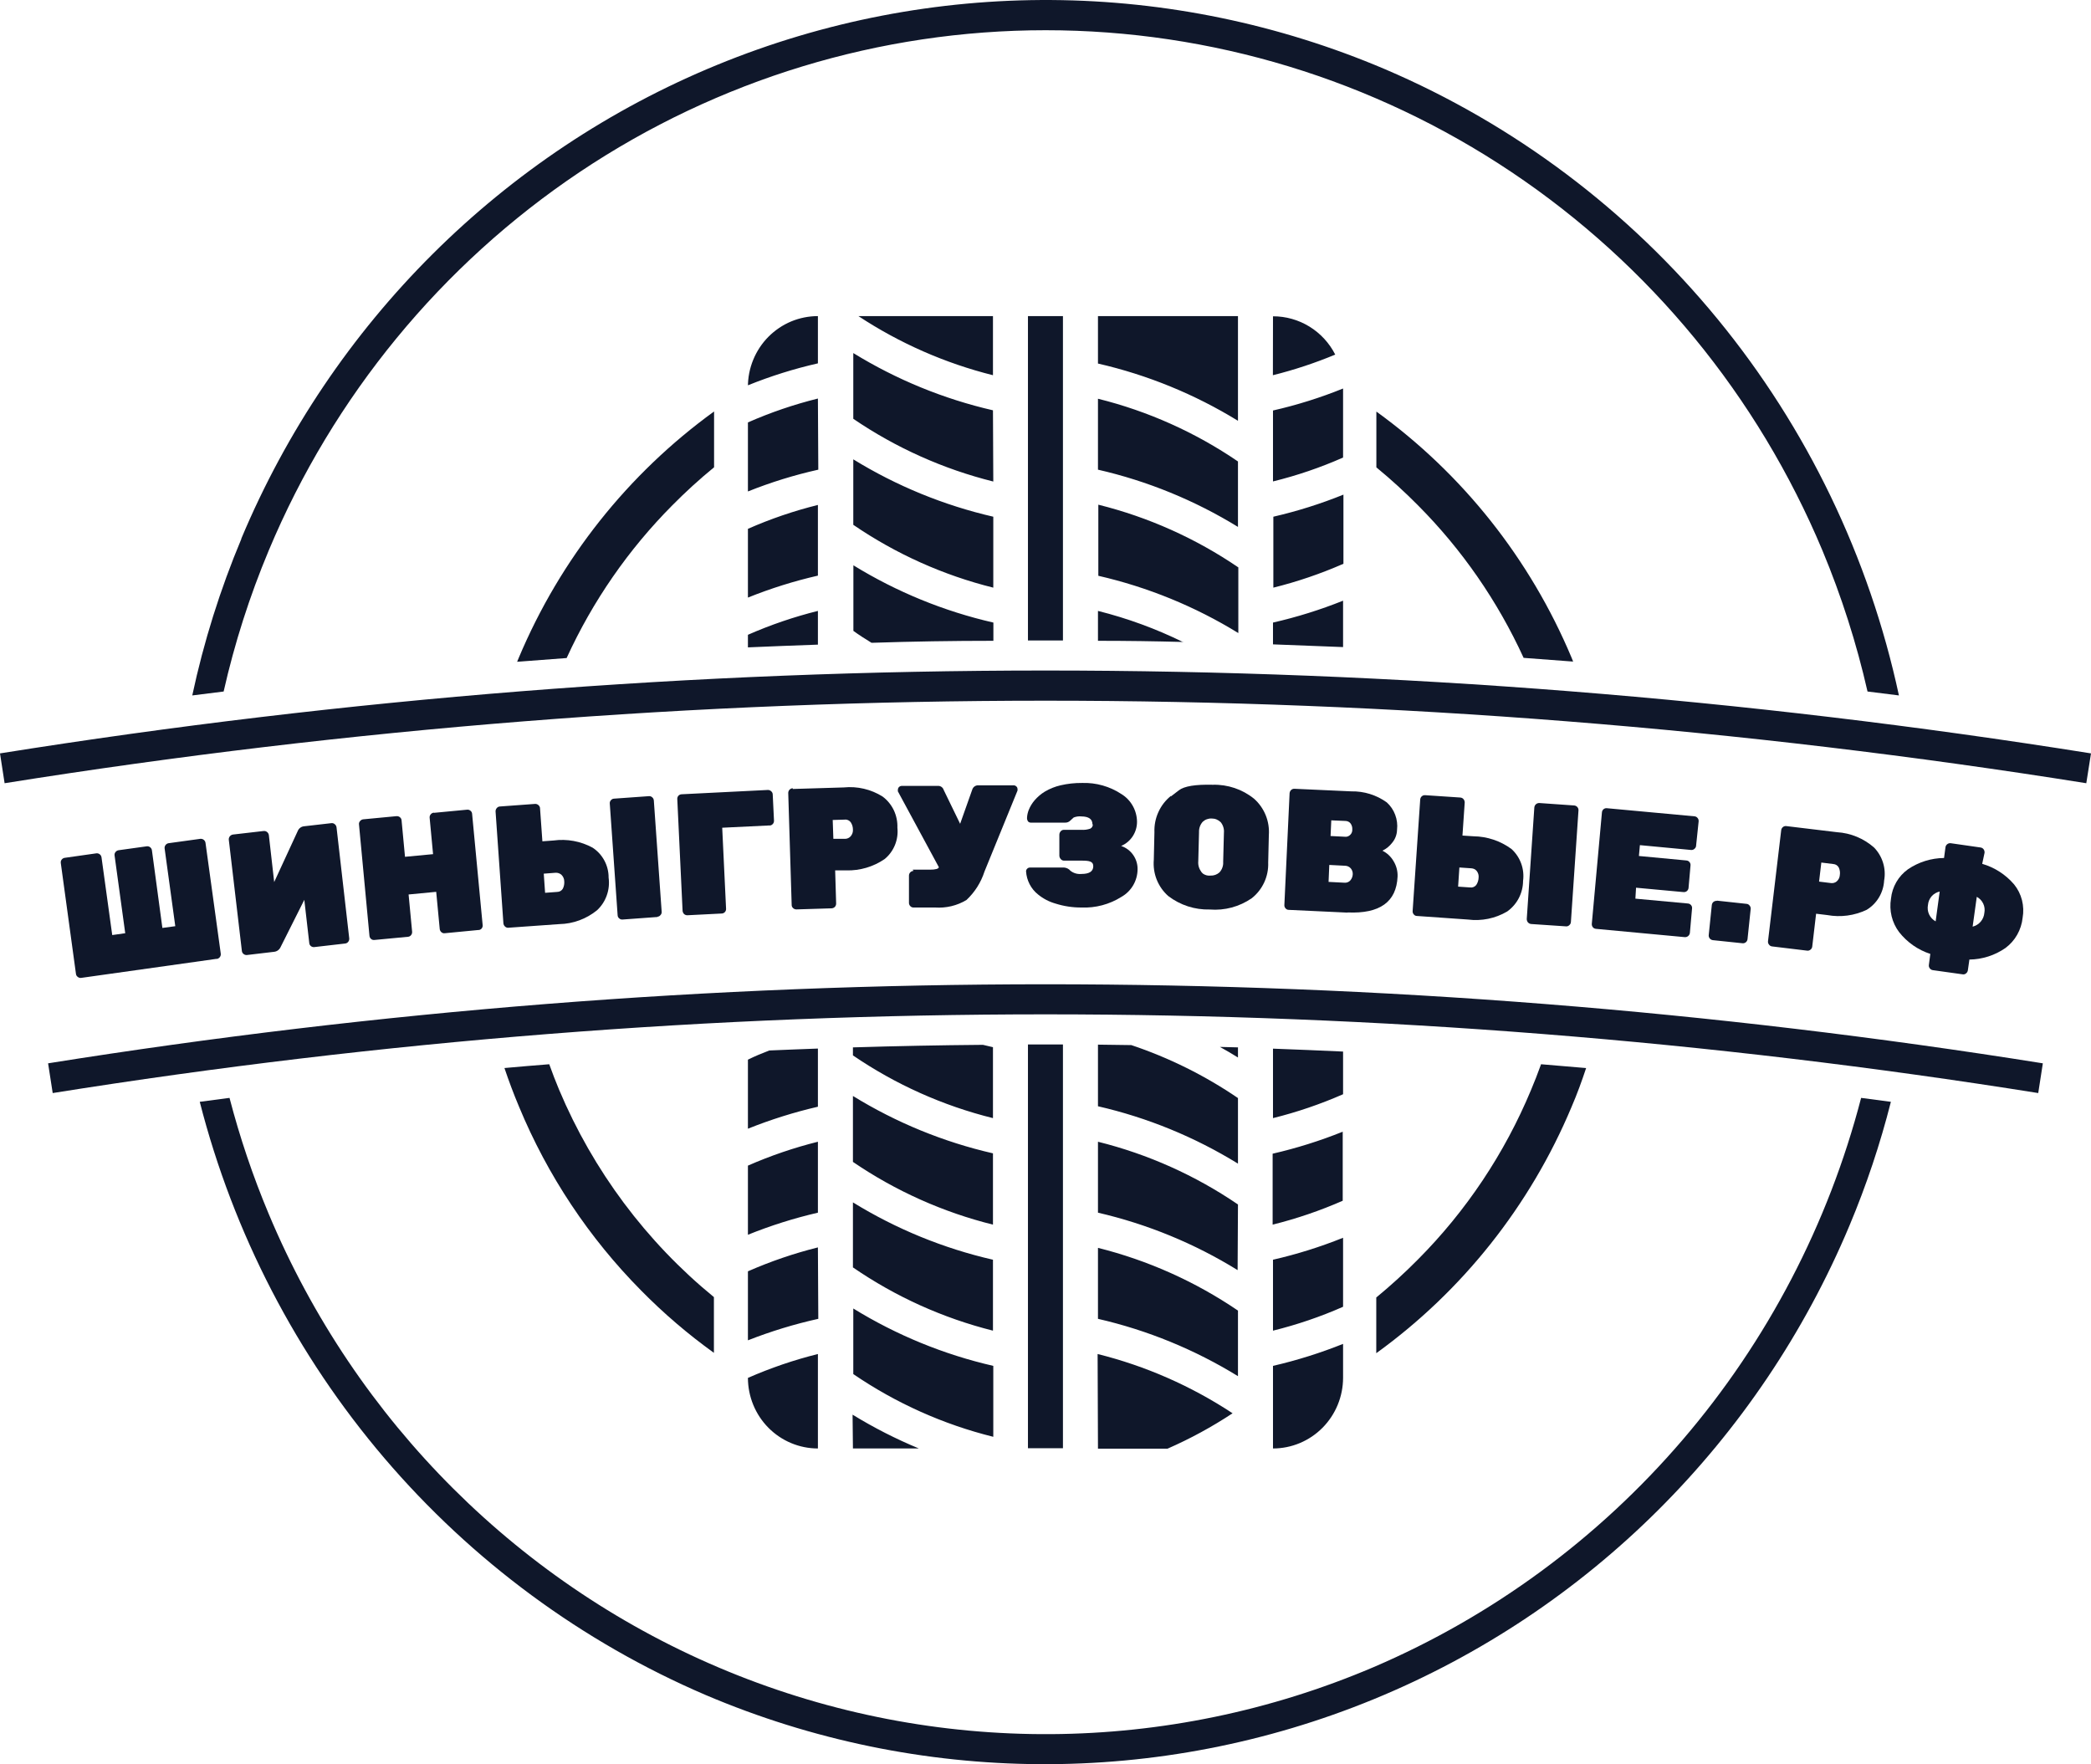 <svg width="64" height="54" viewBox="0 0 64 54" fill="none" xmlns="http://www.w3.org/2000/svg">
<g clip-path="url(#clip0_98_6000)">
<path fill-rule="evenodd" clip-rule="evenodd" d="M25.034 11.121C24.304 11.287 23.587 11.512 22.892 11.793V11.841C22.891 11.556 22.946 11.275 23.054 11.012C23.162 10.749 23.319 10.51 23.518 10.309C23.718 10.108 23.954 9.948 24.214 9.839C24.474 9.731 24.753 9.675 25.034 9.675V11.121ZM30.392 11.484C28.928 11.118 27.537 10.507 26.274 9.675H30.392V11.484ZM37.891 12.879C36.566 12.065 35.118 11.473 33.606 11.127V9.675H37.891V12.879ZM38.963 9.681C39.356 9.68 39.742 9.789 40.079 9.996C40.415 10.203 40.688 10.499 40.868 10.853C40.248 11.111 39.611 11.322 38.96 11.484L38.963 9.681ZM30.402 14.738C28.873 14.357 27.422 13.707 26.117 12.818V10.806C27.439 11.619 28.882 12.211 30.392 12.558L30.402 14.738ZM38.963 12.564C39.694 12.398 40.412 12.173 41.108 11.891V14.004C40.416 14.31 39.698 14.555 38.963 14.735V12.564ZM33.606 12.204C35.135 12.583 36.586 13.233 37.891 14.124V16.127C36.566 15.313 35.118 14.721 33.606 14.375V12.204ZM25.046 14.375C24.311 14.539 23.591 14.762 22.892 15.042V12.929C23.584 12.624 24.301 12.38 25.034 12.198L25.046 14.375ZM26.117 14.059C27.442 14.874 28.89 15.467 30.402 15.815V17.986C28.873 17.606 27.422 16.955 26.117 16.063V14.059ZM38.974 15.815C39.705 15.646 40.423 15.421 41.119 15.139V17.255C40.426 17.559 39.708 17.804 38.974 17.986V15.815ZM37.902 19.376C36.577 18.561 35.13 17.97 33.617 17.623V15.447C35.146 15.827 36.597 16.477 37.902 17.366V19.376ZM25.034 17.618C24.304 17.785 23.587 18.01 22.892 18.29V16.186C23.584 15.881 24.301 15.636 25.034 15.455V17.618ZM26.672 19.672C26.479 19.554 26.291 19.434 26.12 19.309V17.302C27.445 18.117 28.892 18.709 30.405 19.055V19.613C29.165 19.613 27.925 19.633 26.686 19.674L26.672 19.672ZM25.034 19.722V18.698C24.301 18.88 23.584 19.125 22.892 19.429V19.814C23.607 19.783 24.319 19.755 25.034 19.73V19.722ZM23.541 32.154C23.322 32.238 23.104 32.327 22.892 32.433V34.546C23.588 34.267 24.304 34.042 25.034 33.873V32.093C24.535 32.11 24.038 32.132 23.541 32.152V32.154ZM26.106 32.057V32.302C27.411 33.193 28.862 33.843 30.392 34.222V32.051L30.085 31.979C28.759 31.99 27.433 32.016 26.106 32.057ZM33.606 31.973V33.859C35.119 34.206 36.566 34.799 37.891 35.615V33.608C36.882 32.92 35.783 32.374 34.627 31.987L33.606 31.973ZM37.339 32.043C37.527 32.146 37.712 32.255 37.891 32.367V32.057L37.339 32.043ZM38.963 32.096V34.222C39.697 34.04 40.415 33.795 41.108 33.491V32.185C40.394 32.152 39.679 32.122 38.963 32.096ZM41.108 19.817V18.385C40.411 18.664 39.694 18.888 38.963 19.055V19.722C39.679 19.748 40.394 19.776 41.108 19.805V19.817ZM36.223 19.658C35.387 19.246 34.509 18.924 33.606 18.698V19.613C34.478 19.613 35.351 19.625 36.223 19.649V19.658ZM30.392 37.482C28.862 37.102 27.411 36.452 26.106 35.562V33.544C27.431 34.36 28.878 34.953 30.392 35.3V37.482ZM38.952 35.311C39.683 35.143 40.4 34.918 41.097 34.638V36.751C40.404 37.055 39.686 37.3 38.952 37.482V35.311ZM37.88 38.874C36.559 38.058 35.115 37.465 33.606 37.116V34.945C35.135 35.325 36.586 35.975 37.891 36.865L37.88 38.874ZM25.034 37.116C24.304 37.285 23.587 37.511 22.892 37.792V35.676C23.584 35.372 24.301 35.128 25.034 34.945V37.116ZM26.106 36.801C27.431 37.617 28.878 38.209 30.392 38.556V40.727C28.861 40.343 27.41 39.688 26.106 38.791V36.801ZM38.963 38.556C39.694 38.389 40.411 38.164 41.108 37.884V39.996C40.415 40.302 39.697 40.546 38.963 40.727V38.556ZM33.606 38.193C35.135 38.575 36.585 39.225 37.891 40.113V42.12C36.566 41.305 35.119 40.712 33.606 40.365V38.193ZM25.046 40.365C24.312 40.528 23.592 40.748 22.892 41.023V38.911C23.584 38.607 24.301 38.362 25.034 38.179L25.046 40.365ZM30.402 43.976C28.873 43.597 27.422 42.947 26.117 42.056V40.049C27.442 40.865 28.889 41.458 30.402 41.805V43.976ZM38.963 41.805C39.694 41.636 40.411 41.411 41.108 41.132V42.167C41.108 42.742 40.881 43.293 40.479 43.699C40.077 44.105 39.531 44.333 38.963 44.333V41.805ZM25.034 44.333C24.467 44.333 23.923 44.106 23.521 43.701C23.119 43.296 22.893 42.746 22.892 42.173C23.584 41.869 24.301 41.624 25.034 41.442V44.333ZM33.595 41.442C35.063 41.807 36.459 42.421 37.726 43.256C37.094 43.673 36.428 44.036 35.735 44.339H33.606L33.595 41.442ZM26.095 43.298C26.743 43.696 27.422 44.042 28.124 44.333H26.106L26.095 43.298Z" fill="#0F172A"/>
<path fill-rule="evenodd" clip-rule="evenodd" d="M32.534 9.675H31.463V19.602H32.534V9.675ZM32.534 31.967H31.463V44.325H32.534V31.967ZM17.347 20.132C18.142 18.396 19.236 16.816 20.578 15.466C20.983 15.056 21.41 14.667 21.856 14.302V12.594C19.218 14.504 17.15 17.111 15.88 20.129L15.828 20.255L17.347 20.14V20.132ZM15.43 32.69C15.892 32.648 16.353 32.609 16.811 32.573C16.905 32.835 17.004 33.095 17.112 33.352C18.154 35.828 19.781 38.008 21.851 39.7V41.406C21.055 40.834 20.31 40.196 19.622 39.497C18.028 37.887 16.76 35.979 15.889 33.879C15.723 33.486 15.574 33.087 15.439 32.687L15.43 32.69ZM47.167 32.573L48.547 32.69C48.415 33.089 48.271 33.486 48.1 33.882C46.833 36.902 44.765 39.509 42.124 41.417V39.712C42.569 39.346 42.995 38.958 43.4 38.548C44.877 37.064 46.052 35.302 46.86 33.363C46.968 33.106 47.07 32.846 47.164 32.584L47.167 32.573ZM48.153 20.249L46.634 20.135C45.839 18.398 44.745 16.818 43.403 15.469C42.998 15.059 42.572 14.671 42.127 14.305V12.597C44.768 14.505 46.836 17.112 48.103 20.132L48.153 20.258V20.249Z" fill="#0F172A"/>
<path d="M6.627 29.347L2.485 29.93C2.467 29.933 2.448 29.932 2.429 29.926C2.411 29.921 2.395 29.912 2.38 29.9C2.365 29.89 2.352 29.876 2.342 29.86C2.333 29.844 2.327 29.826 2.325 29.808L1.861 26.417C1.858 26.398 1.859 26.378 1.863 26.359C1.868 26.341 1.877 26.323 1.889 26.308C1.912 26.279 1.946 26.259 1.983 26.255L2.949 26.118C2.967 26.116 2.985 26.117 3.003 26.122C3.02 26.127 3.037 26.135 3.051 26.146C3.066 26.157 3.079 26.171 3.089 26.188C3.098 26.204 3.104 26.222 3.107 26.241L3.435 28.619L3.833 28.563L3.507 26.185C3.504 26.167 3.505 26.148 3.509 26.129C3.514 26.111 3.523 26.094 3.535 26.079C3.557 26.049 3.591 26.029 3.628 26.023L4.49 25.903C4.508 25.9 4.527 25.901 4.545 25.906C4.563 25.911 4.58 25.919 4.595 25.931C4.625 25.954 4.645 25.988 4.65 26.026L4.97 28.401L5.365 28.348L5.039 25.97C5.036 25.952 5.037 25.933 5.042 25.914C5.047 25.896 5.055 25.879 5.067 25.864C5.078 25.849 5.091 25.837 5.107 25.827C5.123 25.817 5.14 25.811 5.158 25.808L6.13 25.674C6.167 25.67 6.205 25.68 6.235 25.703C6.265 25.726 6.285 25.76 6.29 25.797L6.757 29.188C6.762 29.226 6.752 29.264 6.729 29.294C6.706 29.324 6.673 29.344 6.636 29.35L6.627 29.347Z" fill="#0F172A"/>
<path d="M7.127 25.543L8.071 25.434C8.09 25.433 8.108 25.434 8.126 25.439C8.143 25.445 8.159 25.453 8.174 25.465C8.204 25.488 8.223 25.522 8.229 25.56L8.392 26.997L9.112 25.437C9.128 25.396 9.156 25.359 9.192 25.333C9.227 25.307 9.27 25.292 9.314 25.289L10.142 25.194C10.161 25.192 10.179 25.193 10.197 25.198C10.214 25.204 10.231 25.213 10.245 25.225C10.275 25.248 10.294 25.282 10.3 25.32L10.689 28.719C10.693 28.757 10.682 28.795 10.659 28.825C10.636 28.855 10.602 28.874 10.565 28.878L9.621 28.987C9.603 28.989 9.584 28.988 9.567 28.983C9.549 28.979 9.533 28.97 9.518 28.959C9.503 28.948 9.491 28.934 9.482 28.918C9.473 28.901 9.467 28.883 9.466 28.864L9.314 27.541L8.588 28.987C8.57 29.027 8.542 29.062 8.507 29.087C8.471 29.113 8.43 29.128 8.386 29.132L7.558 29.23C7.521 29.233 7.484 29.223 7.456 29.199C7.441 29.188 7.428 29.174 7.419 29.157C7.41 29.141 7.405 29.123 7.403 29.104L7.003 25.702C7.001 25.684 7.002 25.665 7.008 25.648C7.013 25.63 7.022 25.613 7.033 25.599C7.057 25.569 7.09 25.549 7.127 25.543Z" fill="#0F172A"/>
<path d="M13.274 24.879L14.296 24.782C14.315 24.779 14.334 24.782 14.351 24.787C14.37 24.793 14.386 24.802 14.401 24.815C14.415 24.826 14.427 24.841 14.436 24.857C14.444 24.873 14.449 24.891 14.45 24.91L14.773 28.317C14.775 28.336 14.773 28.355 14.767 28.372C14.761 28.39 14.752 28.407 14.74 28.421C14.727 28.435 14.711 28.447 14.693 28.455C14.675 28.463 14.655 28.466 14.635 28.465L13.614 28.563C13.595 28.566 13.577 28.564 13.559 28.559C13.541 28.554 13.525 28.544 13.511 28.532C13.482 28.508 13.463 28.473 13.459 28.434L13.351 27.296L12.506 27.377L12.614 28.518C12.617 28.556 12.605 28.593 12.581 28.622C12.57 28.636 12.556 28.648 12.539 28.657C12.523 28.666 12.505 28.671 12.487 28.672L11.463 28.769C11.444 28.772 11.426 28.77 11.409 28.766C11.391 28.761 11.375 28.753 11.36 28.741C11.345 28.729 11.333 28.714 11.324 28.697C11.315 28.68 11.309 28.66 11.308 28.641L10.988 25.236C10.985 25.217 10.986 25.198 10.992 25.18C10.998 25.161 11.008 25.144 11.021 25.13C11.044 25.101 11.078 25.082 11.115 25.077L12.136 24.98C12.174 24.977 12.212 24.989 12.241 25.013C12.255 25.025 12.267 25.039 12.276 25.055C12.284 25.072 12.29 25.09 12.291 25.108L12.396 26.224L13.255 26.143L13.15 25.027C13.148 25.009 13.15 24.99 13.156 24.972C13.162 24.954 13.171 24.938 13.183 24.924C13.207 24.895 13.242 24.876 13.28 24.871L13.274 24.879Z" fill="#0F172A"/>
<path d="M17.12 28.284L15.56 28.395C15.542 28.397 15.523 28.395 15.505 28.388C15.488 28.382 15.472 28.372 15.458 28.359C15.43 28.334 15.412 28.299 15.408 28.261L15.168 24.837C15.167 24.818 15.17 24.8 15.176 24.782C15.182 24.764 15.192 24.748 15.204 24.734C15.216 24.719 15.23 24.707 15.247 24.698C15.264 24.69 15.282 24.685 15.301 24.684L16.378 24.605C16.396 24.604 16.415 24.607 16.432 24.613C16.45 24.619 16.466 24.629 16.48 24.642C16.494 24.654 16.506 24.668 16.515 24.685C16.524 24.702 16.529 24.721 16.529 24.739L16.601 25.75L16.941 25.725C17.354 25.669 17.773 25.746 18.139 25.945C18.29 26.044 18.414 26.18 18.499 26.34C18.585 26.5 18.629 26.679 18.628 26.86C18.653 27.043 18.634 27.23 18.572 27.404C18.511 27.578 18.409 27.734 18.275 27.859C17.947 28.126 17.541 28.276 17.12 28.284ZM16.643 26.74L16.684 27.326L17.051 27.299C17.087 27.299 17.122 27.29 17.153 27.273C17.184 27.255 17.21 27.229 17.228 27.198C17.263 27.127 17.277 27.048 17.27 26.969C17.269 26.932 17.261 26.895 17.245 26.861C17.23 26.827 17.208 26.797 17.181 26.771C17.133 26.731 17.072 26.71 17.01 26.712L16.643 26.74ZM20.122 28.066L19.053 28.144C19.035 28.146 19.016 28.143 18.998 28.137C18.981 28.131 18.965 28.121 18.951 28.108C18.937 28.097 18.925 28.082 18.917 28.066C18.909 28.049 18.905 28.031 18.904 28.013L18.664 24.597C18.662 24.578 18.663 24.56 18.669 24.542C18.675 24.524 18.684 24.508 18.697 24.494C18.709 24.479 18.724 24.467 18.74 24.458C18.757 24.45 18.775 24.445 18.794 24.444L19.86 24.368C19.878 24.366 19.897 24.369 19.914 24.374C19.932 24.38 19.948 24.389 19.962 24.402C19.976 24.414 19.988 24.429 19.997 24.445C20.005 24.462 20.01 24.481 20.012 24.499L20.252 27.907C20.253 27.925 20.251 27.944 20.245 27.961C20.239 27.979 20.229 27.994 20.216 28.007C20.205 28.022 20.191 28.034 20.174 28.043C20.158 28.052 20.14 28.057 20.122 28.058V28.066Z" fill="#0F172A"/>
<path d="M23.554 25.264L22.105 25.334L22.223 27.812C22.224 27.831 22.222 27.849 22.216 27.867C22.209 27.885 22.2 27.901 22.188 27.915C22.175 27.929 22.159 27.94 22.142 27.948C22.125 27.956 22.107 27.96 22.088 27.96L21.041 28.013C21.023 28.014 21.004 28.011 20.987 28.005C20.969 27.999 20.953 27.989 20.939 27.977C20.912 27.95 20.895 27.914 20.892 27.876L20.73 24.458C20.728 24.439 20.731 24.42 20.737 24.402C20.743 24.385 20.753 24.368 20.765 24.354C20.778 24.34 20.794 24.329 20.811 24.322C20.828 24.314 20.846 24.31 20.865 24.31L23.505 24.178C23.523 24.178 23.541 24.181 23.558 24.188C23.575 24.195 23.591 24.205 23.604 24.218C23.618 24.23 23.63 24.244 23.638 24.261C23.646 24.278 23.651 24.297 23.651 24.315L23.69 25.116C23.691 25.135 23.688 25.154 23.682 25.172C23.676 25.19 23.666 25.206 23.653 25.22C23.641 25.234 23.625 25.246 23.608 25.254C23.591 25.262 23.573 25.266 23.554 25.267V25.264Z" fill="#0F172A"/>
<path d="M24.264 24.148L25.824 24.101C26.241 24.059 26.659 24.157 27.014 24.38C27.161 24.489 27.279 24.634 27.358 24.8C27.436 24.966 27.474 25.15 27.467 25.334C27.486 25.514 27.46 25.697 27.392 25.864C27.323 26.032 27.215 26.18 27.075 26.294C26.729 26.53 26.319 26.651 25.902 26.64H25.562L25.592 27.653C25.593 27.691 25.579 27.728 25.554 27.756C25.527 27.783 25.492 27.799 25.454 27.801L24.375 27.834C24.338 27.834 24.302 27.82 24.275 27.795C24.261 27.783 24.25 27.767 24.242 27.75C24.234 27.733 24.23 27.714 24.231 27.695L24.126 24.273C24.125 24.235 24.139 24.198 24.165 24.17C24.191 24.143 24.227 24.127 24.264 24.126V24.148ZM25.487 25.097L25.507 25.674H25.871C25.903 25.673 25.933 25.666 25.962 25.652C25.99 25.639 26.016 25.62 26.037 25.596C26.061 25.568 26.08 25.536 26.092 25.5C26.104 25.465 26.109 25.427 26.106 25.39C26.106 25.311 26.083 25.234 26.04 25.169C26.019 25.14 25.991 25.116 25.959 25.102C25.926 25.087 25.89 25.081 25.855 25.086L25.487 25.097Z" fill="#0F172A"/>
<path d="M27.934 26.618H28.459C28.633 26.618 28.735 26.59 28.735 26.54L27.481 24.22C27.48 24.207 27.48 24.194 27.481 24.181C27.481 24.098 27.539 24.053 27.611 24.053H28.715C28.753 24.053 28.79 24.065 28.82 24.087C28.851 24.11 28.873 24.142 28.884 24.178L29.387 25.214L29.759 24.165C29.771 24.127 29.795 24.094 29.827 24.071C29.859 24.048 29.897 24.036 29.936 24.036H31.021C31.037 24.036 31.053 24.038 31.067 24.044C31.082 24.05 31.096 24.058 31.107 24.07C31.118 24.079 31.127 24.09 31.133 24.103C31.139 24.116 31.143 24.131 31.143 24.145C31.146 24.163 31.146 24.181 31.143 24.198L30.132 26.676C30.025 27.009 29.834 27.309 29.58 27.547C29.291 27.72 28.956 27.799 28.622 27.776H27.964C27.946 27.777 27.927 27.774 27.91 27.767C27.893 27.761 27.878 27.75 27.865 27.737C27.851 27.724 27.84 27.708 27.833 27.691C27.825 27.674 27.821 27.655 27.821 27.636V26.799C27.821 26.761 27.836 26.725 27.862 26.698C27.889 26.672 27.924 26.656 27.962 26.654L27.934 26.618Z" fill="#0F172A"/>
<path d="M33.437 25.231C33.437 25.072 33.327 24.991 33.1 24.988C33.02 24.98 32.938 24.991 32.863 25.021L32.758 25.116C32.738 25.137 32.714 25.153 32.687 25.163C32.66 25.174 32.632 25.179 32.603 25.178H31.548C31.534 25.178 31.519 25.175 31.505 25.169C31.491 25.163 31.479 25.155 31.468 25.144C31.442 25.109 31.431 25.065 31.435 25.021C31.44 24.941 31.458 24.862 31.488 24.787C31.531 24.68 31.592 24.581 31.667 24.494C31.757 24.39 31.862 24.3 31.979 24.229C32.129 24.14 32.291 24.075 32.46 24.036C32.675 23.986 32.896 23.962 33.117 23.964C33.546 23.949 33.97 24.069 34.329 24.307C34.471 24.395 34.588 24.518 34.671 24.665C34.753 24.811 34.798 24.976 34.801 25.144C34.803 25.303 34.758 25.46 34.671 25.593C34.585 25.726 34.461 25.83 34.315 25.892C34.464 25.942 34.594 26.038 34.684 26.168C34.775 26.298 34.822 26.453 34.818 26.612C34.816 26.783 34.769 26.95 34.683 27.097C34.596 27.244 34.474 27.365 34.326 27.449C33.959 27.681 33.53 27.795 33.097 27.776C32.83 27.777 32.563 27.737 32.308 27.656C32.112 27.601 31.93 27.506 31.772 27.377C31.665 27.292 31.577 27.185 31.514 27.063C31.451 26.942 31.414 26.808 31.405 26.671C31.404 26.655 31.407 26.639 31.414 26.625C31.42 26.61 31.429 26.597 31.441 26.587C31.451 26.576 31.464 26.568 31.477 26.562C31.491 26.556 31.506 26.553 31.521 26.553H32.573C32.609 26.556 32.645 26.566 32.678 26.583C32.711 26.6 32.74 26.623 32.763 26.651C32.858 26.726 32.978 26.76 33.097 26.749C33.338 26.749 33.459 26.673 33.462 26.517C33.465 26.361 33.34 26.341 33.095 26.341H32.565C32.545 26.341 32.526 26.337 32.509 26.328C32.492 26.319 32.477 26.307 32.465 26.291C32.438 26.262 32.424 26.224 32.424 26.185V25.549C32.424 25.509 32.439 25.472 32.465 25.443C32.477 25.428 32.493 25.417 32.51 25.409C32.527 25.401 32.546 25.398 32.565 25.398H33.095C33.188 25.405 33.282 25.393 33.371 25.362C33.395 25.35 33.416 25.331 33.429 25.308C33.443 25.285 33.45 25.258 33.448 25.231H33.437Z" fill="#0F172A"/>
<path d="M35.837 24.377L36.08 24.19C36.246 24.061 36.591 24.006 37.118 24.019C37.577 24.006 38.025 24.157 38.383 24.446C38.539 24.584 38.661 24.757 38.74 24.951C38.818 25.144 38.851 25.354 38.836 25.563L38.816 26.4C38.824 26.609 38.782 26.817 38.695 27.006C38.607 27.196 38.477 27.362 38.314 27.491C37.937 27.752 37.483 27.874 37.027 27.837C36.571 27.849 36.124 27.704 35.76 27.427C35.603 27.29 35.482 27.117 35.404 26.923C35.327 26.729 35.297 26.519 35.315 26.311L35.334 25.473C35.326 25.26 35.367 25.047 35.456 24.854C35.544 24.659 35.676 24.489 35.843 24.357L35.837 24.377ZM36.767 26.687L36.82 26.74C36.887 26.787 36.968 26.808 37.049 26.799C37.15 26.804 37.249 26.769 37.325 26.701C37.364 26.658 37.395 26.608 37.414 26.552C37.434 26.497 37.442 26.439 37.438 26.38L37.461 25.49C37.466 25.432 37.461 25.374 37.444 25.319C37.428 25.263 37.4 25.211 37.364 25.166C37.328 25.13 37.285 25.101 37.237 25.081C37.19 25.061 37.139 25.052 37.088 25.052C37.038 25.049 36.987 25.057 36.94 25.074C36.892 25.091 36.849 25.118 36.812 25.152C36.734 25.239 36.694 25.354 36.699 25.471L36.676 26.361C36.665 26.478 36.7 26.595 36.773 26.687H36.767Z" fill="#0F172A"/>
<path d="M41.329 25.549L41.357 25.515C41.381 25.477 41.393 25.432 41.39 25.387C41.394 25.325 41.378 25.263 41.343 25.211C41.326 25.186 41.303 25.165 41.276 25.151C41.249 25.136 41.219 25.128 41.188 25.127L40.747 25.108L40.725 25.588L41.166 25.61C41.197 25.614 41.227 25.61 41.255 25.599C41.283 25.588 41.309 25.571 41.329 25.549ZM40.686 26.473L40.664 26.992L41.15 27.017C41.184 27.02 41.219 27.015 41.251 27.002C41.284 26.989 41.312 26.968 41.335 26.941C41.376 26.89 41.401 26.826 41.404 26.76C41.408 26.695 41.387 26.631 41.346 26.581C41.324 26.556 41.298 26.535 41.268 26.521C41.238 26.506 41.205 26.499 41.172 26.498L40.686 26.473ZM41.238 27.932L39.446 27.848C39.428 27.848 39.41 27.845 39.393 27.837C39.376 27.829 39.361 27.818 39.349 27.804C39.336 27.79 39.326 27.774 39.319 27.756C39.312 27.738 39.31 27.72 39.311 27.701L39.471 24.279C39.474 24.241 39.491 24.205 39.518 24.179C39.532 24.166 39.548 24.156 39.565 24.15C39.583 24.144 39.602 24.141 39.62 24.142L41.36 24.221C41.748 24.213 42.128 24.331 42.445 24.558C42.56 24.662 42.649 24.792 42.703 24.938C42.758 25.084 42.778 25.241 42.76 25.395C42.757 25.542 42.704 25.683 42.611 25.794C42.531 25.898 42.429 25.981 42.312 26.037C42.454 26.107 42.572 26.218 42.652 26.355C42.739 26.497 42.783 26.663 42.776 26.83C42.741 27.606 42.231 27.971 41.246 27.927L41.238 27.932Z" fill="#0F172A"/>
<path d="M44.927 28.144L43.37 28.035C43.351 28.035 43.333 28.031 43.316 28.023C43.299 28.015 43.285 28.003 43.273 27.988C43.26 27.974 43.25 27.958 43.244 27.94C43.238 27.922 43.236 27.903 43.237 27.885L43.469 24.469C43.471 24.45 43.476 24.432 43.484 24.415C43.493 24.398 43.504 24.384 43.518 24.371C43.532 24.359 43.549 24.35 43.566 24.344C43.584 24.338 43.603 24.336 43.621 24.338L44.698 24.41C44.717 24.412 44.735 24.417 44.752 24.425C44.768 24.434 44.783 24.446 44.795 24.46C44.819 24.489 44.831 24.526 44.831 24.564L44.762 25.574L45.101 25.596C45.518 25.601 45.923 25.737 46.261 25.984C46.395 26.105 46.497 26.258 46.559 26.428C46.621 26.598 46.641 26.781 46.617 26.961C46.616 27.145 46.571 27.327 46.486 27.49C46.401 27.653 46.278 27.793 46.129 27.899C45.766 28.112 45.344 28.198 44.927 28.144ZM44.668 26.551L44.629 27.137L44.994 27.162C45.029 27.167 45.065 27.163 45.099 27.15C45.132 27.137 45.162 27.115 45.184 27.087C45.228 27.021 45.253 26.945 45.256 26.866C45.261 26.829 45.258 26.791 45.248 26.755C45.238 26.72 45.221 26.686 45.198 26.657C45.178 26.633 45.153 26.613 45.125 26.599C45.097 26.586 45.066 26.578 45.035 26.576L44.668 26.551ZM47.932 28.353L46.863 28.281C46.826 28.277 46.791 28.259 46.766 28.231C46.742 28.202 46.73 28.165 46.73 28.127L46.962 24.712C46.966 24.674 46.984 24.639 47.012 24.614C47.041 24.59 47.077 24.577 47.114 24.578L48.183 24.653C48.22 24.656 48.255 24.674 48.28 24.703C48.292 24.717 48.301 24.734 48.307 24.751C48.312 24.769 48.315 24.788 48.313 24.806L48.081 28.222C48.079 28.241 48.074 28.259 48.066 28.275C48.057 28.291 48.045 28.306 48.031 28.317C48.018 28.33 48.003 28.34 47.985 28.346C47.968 28.353 47.95 28.355 47.932 28.353Z" fill="#0F172A"/>
<path d="M50.055 27.505L51.662 27.653C51.681 27.654 51.699 27.66 51.716 27.668C51.732 27.677 51.747 27.689 51.759 27.703C51.771 27.717 51.78 27.734 51.785 27.752C51.79 27.769 51.792 27.788 51.789 27.806L51.723 28.552C51.719 28.589 51.7 28.624 51.672 28.648C51.643 28.673 51.606 28.685 51.568 28.683L48.848 28.429C48.83 28.427 48.812 28.422 48.795 28.414C48.778 28.405 48.764 28.393 48.752 28.379C48.729 28.349 48.718 28.312 48.721 28.275L49.031 24.865C49.032 24.846 49.037 24.828 49.046 24.811C49.054 24.794 49.066 24.779 49.08 24.767C49.095 24.755 49.111 24.746 49.13 24.741C49.148 24.735 49.167 24.734 49.185 24.737L51.864 24.985C51.882 24.986 51.9 24.992 51.916 25C51.932 25.009 51.946 25.021 51.958 25.035C51.97 25.049 51.979 25.066 51.985 25.084C51.99 25.101 51.992 25.12 51.991 25.139L51.913 25.884C51.913 25.902 51.907 25.92 51.899 25.937C51.89 25.953 51.878 25.967 51.864 25.979C51.85 25.992 51.834 26.002 51.817 26.008C51.799 26.014 51.78 26.017 51.762 26.015L50.193 25.867L50.163 26.199L51.615 26.336C51.634 26.337 51.652 26.342 51.669 26.351C51.685 26.36 51.7 26.372 51.712 26.386C51.724 26.401 51.733 26.418 51.738 26.436C51.743 26.454 51.745 26.473 51.742 26.492L51.682 27.176C51.68 27.195 51.675 27.213 51.666 27.229C51.657 27.246 51.645 27.261 51.631 27.273C51.616 27.285 51.6 27.293 51.582 27.299C51.564 27.304 51.545 27.306 51.527 27.304L50.075 27.17L50.055 27.505Z" fill="#0F172A"/>
<path d="M52.551 27.566L53.457 27.664C53.476 27.665 53.494 27.67 53.51 27.68C53.526 27.689 53.54 27.702 53.551 27.717C53.563 27.731 53.572 27.748 53.578 27.765C53.584 27.783 53.586 27.802 53.584 27.82L53.487 28.744C53.483 28.781 53.465 28.816 53.436 28.839C53.407 28.863 53.37 28.874 53.333 28.87L52.424 28.775C52.387 28.77 52.353 28.751 52.33 28.722C52.318 28.707 52.309 28.69 52.304 28.672C52.299 28.654 52.297 28.634 52.3 28.616L52.394 27.7C52.398 27.662 52.417 27.627 52.446 27.603C52.477 27.58 52.514 27.569 52.551 27.572V27.566Z" fill="#0F172A"/>
<path d="M54.675 25.284L56.227 25.471C56.645 25.497 57.043 25.662 57.359 25.939C57.487 26.071 57.582 26.232 57.636 26.408C57.69 26.584 57.701 26.771 57.668 26.953C57.658 27.134 57.604 27.31 57.511 27.466C57.419 27.621 57.289 27.752 57.135 27.846C56.759 28.025 56.336 28.082 55.926 28.007L55.586 27.966L55.468 28.97C55.466 28.989 55.46 29.007 55.451 29.023C55.442 29.04 55.43 29.054 55.415 29.065C55.401 29.077 55.384 29.087 55.366 29.092C55.348 29.097 55.329 29.099 55.31 29.096L54.239 28.967C54.22 28.965 54.202 28.959 54.186 28.95C54.17 28.94 54.156 28.927 54.145 28.912C54.133 28.898 54.124 28.881 54.119 28.863C54.113 28.846 54.112 28.827 54.114 28.808L54.518 25.409C54.522 25.372 54.541 25.338 54.57 25.314C54.584 25.302 54.601 25.293 54.619 25.288C54.637 25.283 54.656 25.281 54.675 25.284ZM55.746 26.4L55.677 26.983L56.042 27.028C56.073 27.032 56.104 27.03 56.134 27.021C56.164 27.013 56.192 26.998 56.216 26.978C56.244 26.954 56.267 26.924 56.283 26.891C56.3 26.858 56.31 26.822 56.312 26.785C56.325 26.707 56.314 26.628 56.282 26.556C56.266 26.524 56.241 26.497 56.211 26.477C56.181 26.458 56.147 26.447 56.111 26.445L55.746 26.4Z" fill="#0F172A"/>
<path d="M60.67 26.439C61.049 26.549 61.389 26.768 61.647 27.07C61.761 27.211 61.843 27.375 61.888 27.552C61.932 27.728 61.939 27.912 61.907 28.091C61.888 28.273 61.831 28.45 61.741 28.609C61.651 28.768 61.529 28.906 61.382 29.015C61.057 29.241 60.672 29.364 60.278 29.369L60.231 29.698C60.225 29.736 60.206 29.77 60.175 29.793C60.161 29.805 60.144 29.814 60.126 29.819C60.108 29.824 60.089 29.825 60.071 29.821L59.157 29.693C59.139 29.69 59.121 29.684 59.105 29.674C59.09 29.665 59.076 29.652 59.065 29.637C59.054 29.622 59.045 29.605 59.04 29.587C59.036 29.569 59.035 29.55 59.038 29.531L59.082 29.196C58.705 29.074 58.373 28.842 58.127 28.529C58.018 28.385 57.94 28.219 57.897 28.043C57.855 27.867 57.848 27.684 57.878 27.505C57.896 27.326 57.952 27.154 58.041 26.999C58.131 26.844 58.252 26.71 58.397 26.606C58.724 26.384 59.108 26.264 59.502 26.26L59.546 25.931C59.551 25.893 59.571 25.86 59.601 25.837C59.631 25.814 59.669 25.803 59.706 25.808L60.62 25.939C60.639 25.942 60.657 25.948 60.673 25.957C60.689 25.967 60.703 25.98 60.714 25.995C60.736 26.026 60.745 26.064 60.742 26.101L60.67 26.439ZM60.377 28.362C60.473 28.338 60.559 28.285 60.624 28.209C60.688 28.134 60.727 28.04 60.736 27.94C60.755 27.844 60.743 27.744 60.701 27.656C60.659 27.567 60.59 27.495 60.504 27.449L60.377 28.362ZM59.369 27.287C59.274 27.308 59.187 27.358 59.122 27.432C59.058 27.506 59.018 27.599 59.01 27.698C58.991 27.796 59.003 27.898 59.045 27.988C59.088 28.078 59.158 28.153 59.245 28.2L59.369 27.287Z" fill="#0F172A"/>
<path fill-rule="evenodd" clip-rule="evenodd" d="M64 23.059C42.798 19.677 21.202 19.677 0 23.059L0.141 23.972C21.249 20.604 42.749 20.604 63.856 23.972L64 23.059Z" fill="#0F172A"/>
<path fill-rule="evenodd" clip-rule="evenodd" d="M1.613 33.455C21.745 30.243 42.252 30.243 62.385 33.455L62.526 32.545C42.3 29.319 21.698 29.319 1.472 32.545L1.613 33.455Z" fill="#0F172A"/>
<path fill-rule="evenodd" clip-rule="evenodd" d="M7.384 16.49C10.147 9.897 15.386 4.68 21.95 1.986C28.515 -0.708 35.869 -0.659 42.398 2.121C46.346 3.809 49.835 6.431 52.571 9.766C55.307 13.101 57.211 17.051 58.121 21.285L57.16 21.165C56.824 19.688 56.362 18.244 55.779 16.847C53.802 12.126 50.493 8.099 46.264 5.267C42.036 2.435 37.075 0.925 32.003 0.925C26.93 0.925 21.97 2.435 17.741 5.267C13.513 8.099 10.203 12.126 8.226 16.847C7.641 18.243 7.179 19.687 6.845 21.165L5.885 21.285C6.236 19.642 6.74 18.037 7.389 16.49H7.384ZM6.114 33.723C7.144 37.747 9.077 41.477 11.762 44.626C14.447 47.774 17.813 50.256 21.599 51.879C28.128 54.656 35.48 54.703 42.043 52.009C48.606 49.315 53.844 44.101 56.608 37.51C57.124 36.281 57.547 35.015 57.875 33.723L56.964 33.603C55.959 37.467 54.09 41.047 51.502 44.067C48.915 47.088 45.676 49.469 42.036 51.028C35.731 53.714 28.628 53.761 22.289 51.159C15.949 48.557 10.89 43.518 8.223 37.15C7.74 35.998 7.34 34.813 7.025 33.603L6.114 33.723Z" fill="#0F172A"/>
</g>
<defs>
<clipPath id="clip0_98_6000">
<rect width="64" height="54" fill="white"/>
</clipPath>
</defs>
</svg>
